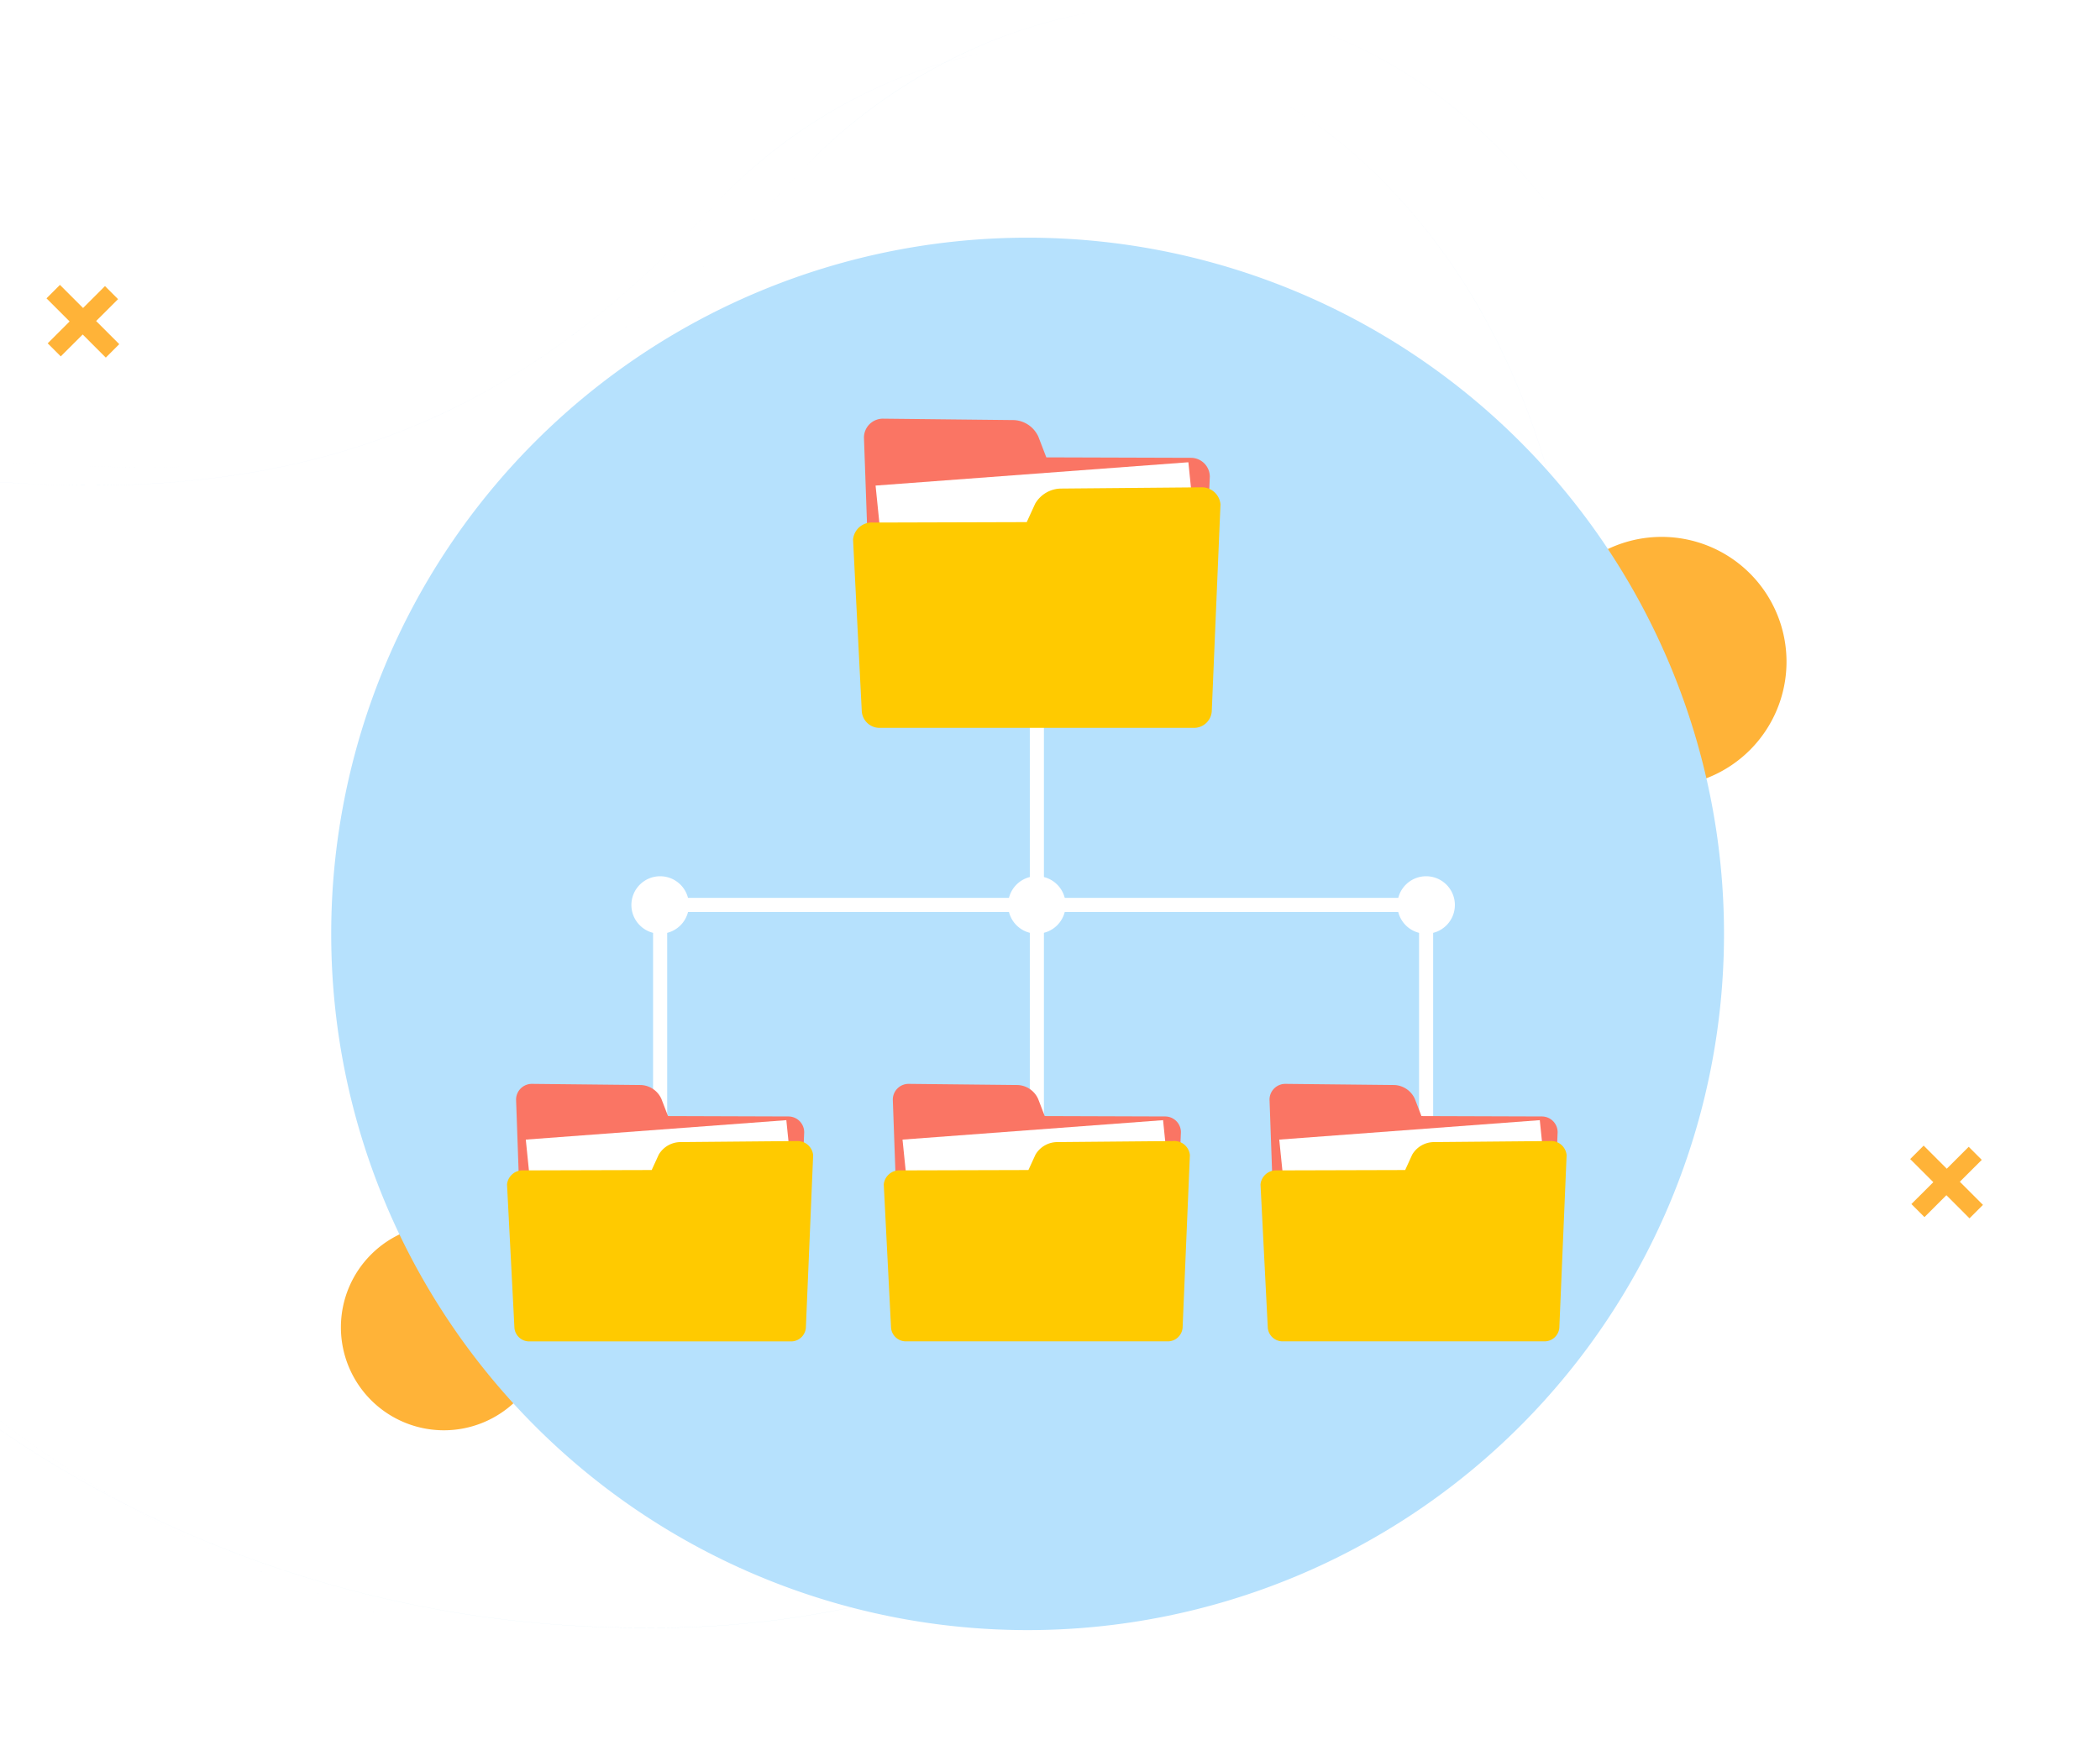 <svg xmlns="http://www.w3.org/2000/svg" xmlns:xlink="http://www.w3.org/1999/xlink" width="149" height="125" viewBox="0 0 149 125">
  <defs>
    <filter id="Trazado_501745" x="-3.119" y="14.217" width="153.022" height="120.255" filterUnits="userSpaceOnUse">
      <feOffset dy="3" input="SourceAlpha"/>
      <feGaussianBlur stdDeviation="3" result="blur"/>
      <feFlood flood-opacity="0.161"/>
      <feComposite operator="in" in2="blur"/>
      <feComposite in="SourceGraphic"/>
    </filter>
    <clipPath id="clip-path">
      <rect id="Rectángulo_287342" data-name="Rectángulo 287342" width="149" height="125" fill="#fff" stroke="#707070" stroke-width="1" opacity="0.13"/>
    </clipPath>
    <clipPath id="clip-path-2">
      <rect id="Rectángulo_287341" data-name="Rectángulo 287341" width="134.306" height="113.235" fill="#fff"/>
    </clipPath>
    <clipPath id="clip-path-3">
      <path id="Trazado_504168" data-name="Trazado 504168" d="M149.649,18.233c36.4-.146,7.584,36.156,23.232,58.267,11.705,16.54,33.866,32.3,23.056,46.378-11.861,15.441-38.26-6.816-76.872,6.768C86.788,141,53.837,96.893,67.825,62.99c7.437-18.024,57.545-44.66,81.824-44.757" transform="translate(-64.52 -18.232)" fill="#fff"/>
    </clipPath>
    <clipPath id="clip-path-4">
      <rect id="Rectángulo_275969" data-name="Rectángulo 275969" width="5.164" height="5.163" fill="#ffb338"/>
    </clipPath>
    <clipPath id="clip-path-5">
      <path id="Trazado_501742" data-name="Trazado 501742" d="M51.878,44.325,50.322,45.88l-.927-.927L50.95,43.4l-1.64-1.64.955-.955,1.64,1.64,1.556-1.555.927.927L52.832,43.37l1.641,1.641-.955.955Z" transform="translate(-49.31 -40.802)" fill="#ffb338"/>
    </clipPath>
    <clipPath id="clip-path-6">
      <rect id="Rectángulo_275974" data-name="Rectángulo 275974" width="140.483" height="113.025" fill="none"/>
    </clipPath>
    <linearGradient id="linear-gradient" x1="-0.084" y1="1.037" x2="-0.079" y2="1.037" gradientUnits="objectBoundingBox">
      <stop offset="0" stop-color="#0078b2"/>
      <stop offset="0.184" stop-color="#0078b2"/>
      <stop offset="1" stop-color="#86cff2"/>
    </linearGradient>
    <clipPath id="clip-path-7">
      <g transform="matrix(1, 0, 0, 1, 0, 0)" filter="url(#Trazado_501745)">
        <path id="Trazado_501745-2" data-name="Trazado 501745" d="M175.814,41.377c-15.687-4.766-28.58,4.039-40.057,13.037s-24.941-.439-32.531-9.013c-9.282-10.484-26.474-10.887-35.035.953-6.858,9.485-6.24,25.365,8.826,32.786,14.457,7.122,25.937,16.117,28.941,28.96s5.33,26.548,20.3,30.858c11.567,3.33,21-4.062,21.615-15.677.619-11.763,6.681-15.374,15.979-17.113s16.856-2.7,23.388-8.125,10.956-12.337,11.729-24.823-7.464-27.078-23.15-31.843" transform="translate(-63.99 -37.5)" fill="#ffb338"/>
      </g>
    </clipPath>
    <filter id="Trazado_501751" x="-27.258" y="-11.243" width="199.365" height="170.713" filterUnits="userSpaceOnUse">
      <feOffset dy="3" input="SourceAlpha"/>
      <feGaussianBlur stdDeviation="9" result="blur-2"/>
      <feFlood flood-opacity="0.161"/>
      <feComposite operator="in" in2="blur-2"/>
      <feComposite in="SourceGraphic"/>
    </filter>
    <clipPath id="clip-path-8">
      <rect id="Rectángulo_275974-2" data-name="Rectángulo 275974" width="147.176" height="118.41" fill="none"/>
    </clipPath>
    <filter id="Trazado_501750" x="100.036" y="29.101" width="35.719" height="35.719" filterUnits="userSpaceOnUse">
      <feOffset dy="3" input="SourceAlpha"/>
      <feGaussianBlur stdDeviation="3" result="blur-3"/>
      <feFlood flood-opacity="0.161"/>
      <feComposite operator="in" in2="blur-3"/>
      <feComposite in="SourceGraphic"/>
    </filter>
    <filter id="Trazado_501957" x="15.187" y="77.888" width="32.616" height="32.615" filterUnits="userSpaceOnUse">
      <feOffset dy="3" input="SourceAlpha"/>
      <feGaussianBlur stdDeviation="3" result="blur-4"/>
      <feFlood flood-opacity="0.161"/>
      <feComposite operator="in" in2="blur-4"/>
      <feComposite in="SourceGraphic"/>
    </filter>
    <clipPath id="clip-path-11">
      <rect id="Rectángulo_329180" data-name="Rectángulo 329180" width="98.822" height="98.822" transform="translate(0 0)" fill="none"/>
    </clipPath>
  </defs>
  <g id="Grupo_1034309" data-name="Grupo 1034309" transform="translate(-1039.5 -15824.641)">
    <g id="Enmascarar_grupo_736363" data-name="Enmascarar grupo 736363" transform="translate(1039.5 15824.641)" clip-path="url(#clip-path)">
      <g id="Grupo_741180" data-name="Grupo 741180" transform="translate(-27.841 0.033)">
        <g id="Grupo_741179" data-name="Grupo 741179" transform="translate(33.722 7.108)" opacity="0.41" clip-path="url(#clip-path-2)">
          <g id="Grupo_741178" data-name="Grupo 741178" transform="translate(0 0)">
            <g id="Grupo_741177" data-name="Grupo 741177" clip-path="url(#clip-path-3)">
              <path id="Trazado_504167" data-name="Trazado 504167" d="M216.78,92.84,53.76,177.719,6.468-.187l163.02-84.88Z" transform="translate(-45.852 14.985)" fill="#fff"/>
            </g>
          </g>
        </g>
        <g id="Grupo_733941" data-name="Grupo 733941" transform="translate(31.14 20.183)">
          <g id="Grupo_733900" data-name="Grupo 733900" transform="translate(0 0)">
            <g id="Grupo_733899" data-name="Grupo 733899" clip-path="url(#clip-path-4)">
              <g id="Grupo_733898" data-name="Grupo 733898" transform="translate(0)">
                <g id="Grupo_733897" data-name="Grupo 733897" clip-path="url(#clip-path-5)">
                  <rect id="Rectángulo_275968" data-name="Rectángulo 275968" width="5.163" height="5.163" transform="translate(0)" fill="#ffb338"/>
                </g>
              </g>
            </g>
          </g>
        </g>
        <g id="Grupo_733943" data-name="Grupo 733943" transform="translate(0 2.785)" opacity="0.75">
          <g id="Grupo_733918" data-name="Grupo 733918" transform="translate(0 0)">
            <g id="Grupo_733917" data-name="Grupo 733917" clip-path="url(#clip-path-6)">
              <path id="Trazado_501748" data-name="Trazado 501748" d="M96.161,19.792h0c-11.274,12.236-24.045,19.77-44.148,19.77q-2.942,0-6.1-.218-1.027-.071-2.037-.071c-14.345,0-25.8,10.644-25.8,25.629,0,8.639,3.807,18.721,13.063,29.037a80.511,80.511,0,0,0,60.111,26.693,66.481,66.481,0,0,0,26.163-4.971c29.646-12.926,40.5-37.305,40.5-59.159,0-12.753-3.7-24.647-9.51-32.9C140.664,12.61,130.924,8.254,121.547,8.254c-9.737,0-19.082,4.7-25.386,11.538h0c6.3-6.841,15.649-11.538,25.386-11.538,9.377,0,19.117,4.356,26.856,15.345,5.814,8.256,9.51,20.149,9.51,32.9,0,21.854-10.852,46.233-40.5,59.159a66.481,66.481,0,0,1-26.163,4.971A80.511,80.511,0,0,1,31.14,93.939C21.884,83.623,18.077,73.541,18.077,64.9c0-14.985,11.455-25.629,25.8-25.629q1.009,0,2.037.071,3.161.22,6.1.218c20.1,0,32.874-7.534,44.148-19.77Z" transform="translate(-17.753 -7.93)" fill="url(#linear-gradient)"/>
            </g>
          </g>
        </g>
        <rect id="Rectángulo_275984" data-name="Rectángulo 275984" width="102.915" height="88.868" transform="translate(15.188 17.211)" fill="none"/>
        <g id="Grupo_733907" data-name="Grupo 733907" transform="translate(33.722 20.183)" opacity="0.51" clip-path="url(#clip-path-7)">
          <g transform="matrix(1, 0, 0, 1, -5.88, -20.22)" filter="url(#Trazado_501751)">
            <path id="Trazado_501751-2" data-name="Trazado 501751" d="M0,0H141.814V112.189H0Z" transform="translate(-0.26 17.34) rotate(-1.85)" fill="#ffb338"/>
          </g>
        </g>
        <rect id="Rectángulo_275972" data-name="Rectángulo 275972" width="135.022" height="102.255" transform="translate(33.722 20.183)" fill="none"/>
        <g id="Grupo_733919" data-name="Grupo 733919" transform="translate(2.232 0)" opacity="0.75">
          <g id="Grupo_733918-2" data-name="Grupo 733918" transform="translate(0)">
            <g id="Grupo_733917-2" data-name="Grupo 733917" clip-path="url(#clip-path-8)">
              <path id="Trazado_501748-2" data-name="Trazado 501748" d="M99.882,20.342h0C88.071,33.161,74.691,41.053,53.63,41.053q-3.082,0-6.391-.229-1.076-.074-2.134-.074c-15.028,0-27.029,11.151-27.029,26.85,0,9.051,3.989,19.613,13.685,30.421a84.347,84.347,0,0,0,62.975,27.964,69.648,69.648,0,0,0,27.41-5.208C153.206,107.236,164.575,81.7,164.575,58.8c0-13.361-3.872-25.821-9.963-34.47C146.5,12.817,136.3,8.254,126.477,8.254c-10.2,0-19.991,4.921-26.6,12.088h0c6.6-7.167,16.394-12.088,26.6-12.088,9.824,0,20.028,4.563,28.135,16.076,6.091,8.649,9.963,21.109,9.963,34.47,0,22.9-11.369,48.435-42.428,61.977a69.648,69.648,0,0,1-27.41,5.208A84.347,84.347,0,0,1,31.762,98.021c-9.7-10.808-13.685-21.37-13.685-30.421,0-15.7,12-26.85,27.029-26.85q1.057,0,2.134.074,3.311.23,6.391.229c21.061,0,34.441-7.893,46.251-20.712Z" transform="translate(-17.738 -7.915)" fill="url(#linear-gradient)"/>
            </g>
          </g>
        </g>
        <rect id="Rectángulo_275973" data-name="Rectángulo 275973" width="107.818" height="93.101" transform="translate(18.142 15.113)" fill="none"/>
        <g id="Grupo_733982" data-name="Grupo 733982" transform="translate(163.374 81.27)">
          <g id="Grupo_733900-2" data-name="Grupo 733900" transform="translate(0 0)">
            <g id="Grupo_733899-2" data-name="Grupo 733899" clip-path="url(#clip-path-4)">
              <g id="Grupo_733898-2" data-name="Grupo 733898" transform="translate(0)">
                <g id="Grupo_733897-2" data-name="Grupo 733897" clip-path="url(#clip-path-5)">
                  <rect id="Rectángulo_275968-2" data-name="Rectángulo 275968" width="5.163" height="5.163" transform="translate(0)" fill="#ffb338"/>
                </g>
              </g>
            </g>
          </g>
        </g>
        <g transform="matrix(1, 0, 0, 1, 27.84, -0.03)" filter="url(#Trazado_501750)">
          <path id="Trazado_501750-2" data-name="Trazado 501750" d="M236.768,93.091a8.86,8.86,0,1,1-8.86-8.86,8.86,8.86,0,0,1,8.86,8.86" transform="translate(-110.01 -49.13)" fill="#ffb338"/>
        </g>
        <g transform="matrix(1, 0, 0, 1, 27.84, -0.03)" filter="url(#Trazado_501957)">
          <path id="Trazado_501957-2" data-name="Trazado 501957" d="M233.665,91.539a7.308,7.308,0,1,1-7.308-7.308,7.308,7.308,0,0,1,7.308,7.308" transform="translate(-194.86 -0.34)" fill="#ffb338"/>
        </g>
      </g>
    </g>
    <g id="Grupo_879897" data-name="Grupo 879897" transform="translate(1063 15841.51)">
      <g id="Grupo_879896" data-name="Grupo 879896" clip-path="url(#clip-path-11)">
        <path id="Trazado_631881" data-name="Trazado 631881" d="M98.822,49.411A49.411,49.411,0,1,0,49.411,98.822,49.411,49.411,0,0,0,98.822,49.411" fill="#b6e1fd"/>
        <path id="Trazado_631882" data-name="Trazado 631882" d="M52.108,47.355a2.041,2.041,0,1,0-2.04,2.041,2.041,2.041,0,0,0,2.04-2.041" fill="#fff"/>
        <path id="Trazado_631883" data-name="Trazado 631883" d="M25.379,47.355A2.04,2.04,0,1,0,23.338,49.4a2.041,2.041,0,0,0,2.041-2.041" fill="#fff"/>
        <path id="Trazado_631884" data-name="Trazado 631884" d="M79.727,47.355A2.04,2.04,0,1,0,77.686,49.4a2.041,2.041,0,0,0,2.041-2.041" fill="#fff"/>
        <path id="Trazado_631885" data-name="Trazado 631885" d="M78.186,69.605h-1V47.854H23.838V69.605h-1V46.854H78.186Z" fill="#fff"/>
        <rect id="Rectángulo_329179" data-name="Rectángulo 329179" width="1" height="54.373" transform="translate(49.568 20.168)" fill="#fff"/>
        <path id="Trazado_631886" data-name="Trazado 631886" d="M14.232,60.055l7.755.082a1.668,1.668,0,0,1,1.443.991l.467,1.213,8.547.028a1.119,1.119,0,0,1,1.115,1.115l-.487,11.31a1.065,1.065,0,0,1-1.062,1.062H14.666A1.065,1.065,0,0,1,13.6,74.794L13.117,61.17a1.119,1.119,0,0,1,1.115-1.115" fill="#fa7564"/>
        <path id="Trazado_631887" data-name="Trazado 631887" d="M32.869,68.3,14.383,69.68l-.577-5.67,18.486-1.379Z" fill="#fff"/>
        <path id="Trazado_631888" data-name="Trazado 631888" d="M33.01,64.113l-8.237.074a1.8,1.8,0,0,0-1.534.891l-.5,1.092-9.079.025a1.11,1.11,0,0,0-1.185,1L13,77.375a1.056,1.056,0,0,0,1.129.956H32.549a1.056,1.056,0,0,0,1.129-.956l.517-12.259a1.109,1.109,0,0,0-1.185-1" fill="#ffca00"/>
        <path id="Trazado_631889" data-name="Trazado 631889" d="M40.962,60.055l7.755.082a1.668,1.668,0,0,1,1.443.991l.467,1.213,8.546.028a1.119,1.119,0,0,1,1.116,1.115L59.8,74.794a1.065,1.065,0,0,1-1.062,1.062H41.4a1.065,1.065,0,0,1-1.063-1.062L39.847,61.17a1.119,1.119,0,0,1,1.115-1.115" fill="#fa7564"/>
        <path id="Trazado_631890" data-name="Trazado 631890" d="M59.6,68.3,41.113,69.68l-.577-5.67,18.486-1.379Z" fill="#fff"/>
        <path id="Trazado_631891" data-name="Trazado 631891" d="M59.74,64.113l-8.237.074a1.8,1.8,0,0,0-1.534.891l-.5,1.092-9.079.025a1.109,1.109,0,0,0-1.185,1l.517,10.176a1.056,1.056,0,0,0,1.129.956H59.279a1.056,1.056,0,0,0,1.129-.956l.517-12.259a1.109,1.109,0,0,0-1.185-1" fill="#ffca00"/>
        <path id="Trazado_631892" data-name="Trazado 631892" d="M67.691,60.055l7.755.082a1.669,1.669,0,0,1,1.443.991l.467,1.213,8.547.028a1.119,1.119,0,0,1,1.115,1.115l-.487,11.31a1.065,1.065,0,0,1-1.062,1.062H68.125a1.065,1.065,0,0,1-1.063-1.062L66.576,61.17a1.119,1.119,0,0,1,1.115-1.115" fill="#fa7564"/>
        <path id="Trazado_631893" data-name="Trazado 631893" d="M86.329,68.3,67.843,69.68l-.577-5.67,18.486-1.379Z" fill="#fff"/>
        <path id="Trazado_631894" data-name="Trazado 631894" d="M86.47,64.113l-8.237.074a1.8,1.8,0,0,0-1.534.891L76.2,66.17l-9.079.025a1.109,1.109,0,0,0-1.185,1l.517,10.176a1.056,1.056,0,0,0,1.129.956H86.009a1.056,1.056,0,0,0,1.129-.956l.517-12.259a1.109,1.109,0,0,0-1.185-1" fill="#ffca00"/>
        <path id="Trazado_631895" data-name="Trazado 631895" d="M39.135,12.845l9.31.1a2.006,2.006,0,0,1,1.734,1.19l.559,1.456L61,15.623a1.344,1.344,0,0,1,1.339,1.339l-.585,13.579a1.278,1.278,0,0,1-1.275,1.275H39.656a1.279,1.279,0,0,1-1.276-1.275L37.8,14.184a1.343,1.343,0,0,1,1.339-1.339" fill="#fa7564"/>
        <path id="Trazado_631896" data-name="Trazado 631896" d="M61.511,22.744,39.317,24.4l-.693-6.807,22.194-1.655Z" fill="#fff"/>
        <path id="Trazado_631897" data-name="Trazado 631897" d="M61.68,17.717l-9.89.088a2.156,2.156,0,0,0-1.841,1.071l-.6,1.31-10.9.031a1.331,1.331,0,0,0-1.423,1.205l.621,12.218a1.268,1.268,0,0,0,1.354,1.147h22.12a1.268,1.268,0,0,0,1.355-1.147l.62-14.718a1.331,1.331,0,0,0-1.422-1.205" fill="#ffca00"/>
      </g>
    </g>
  </g>
</svg>
